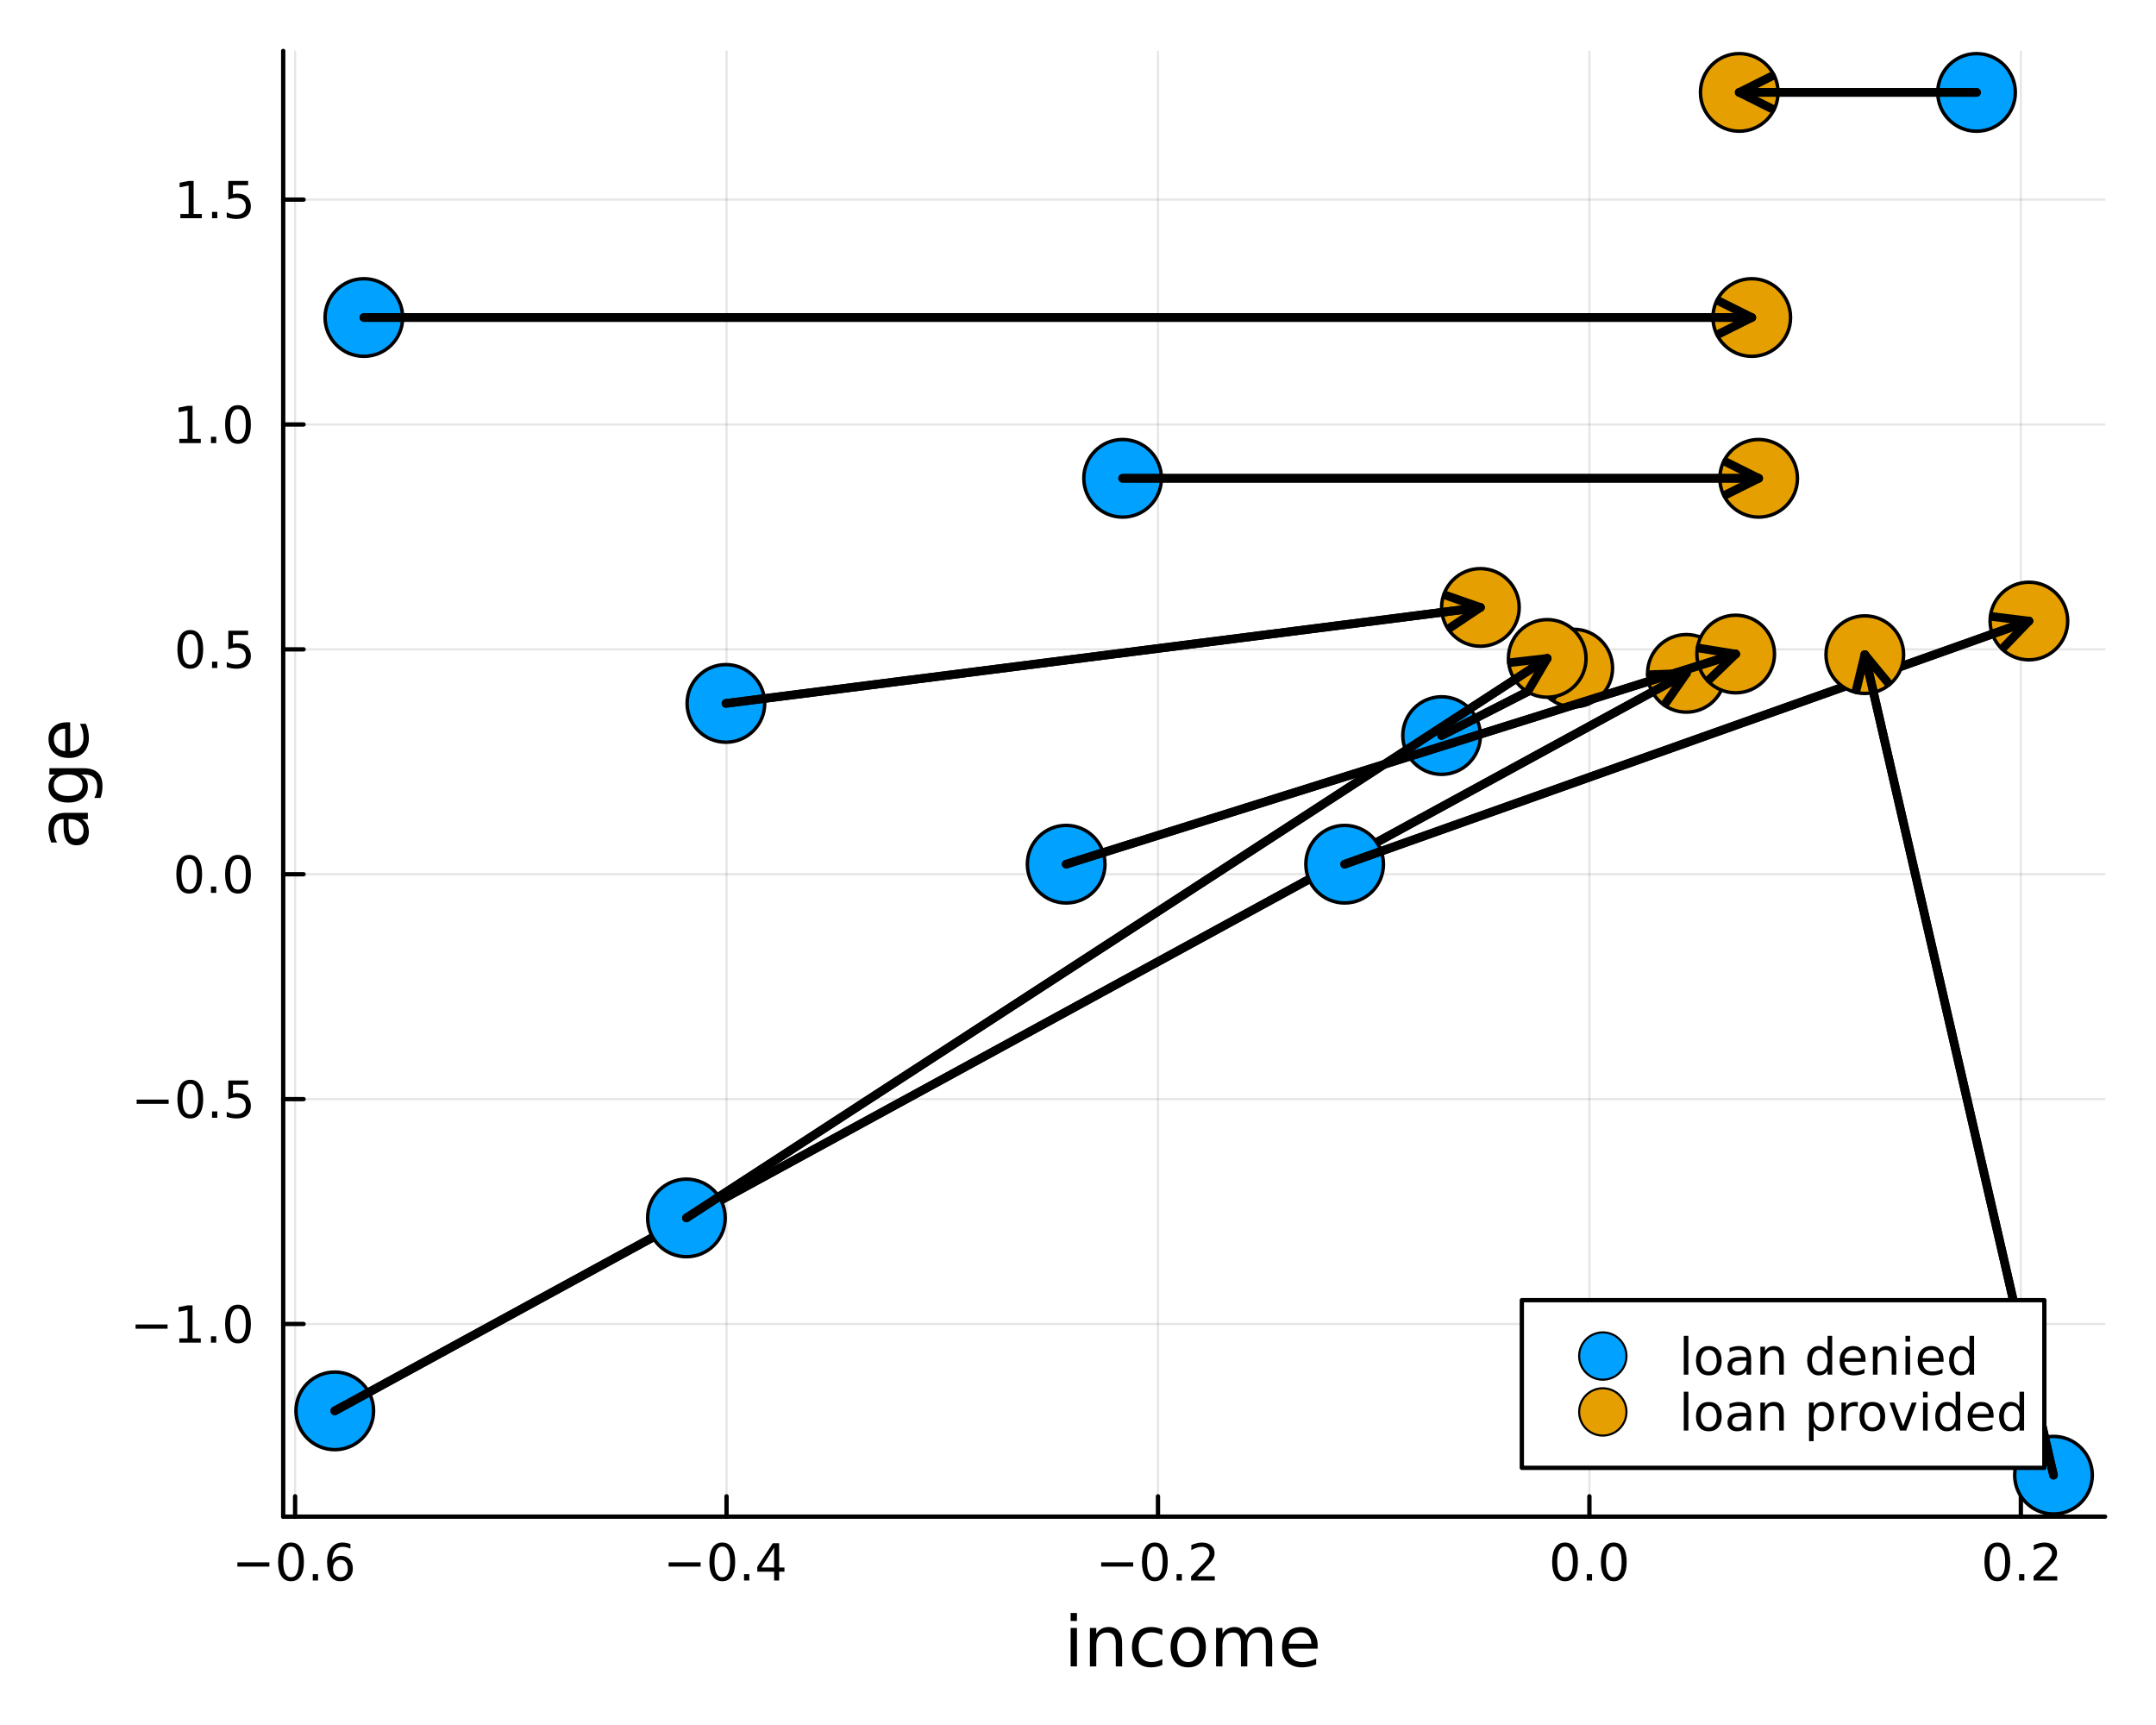 <?xml version="1.0" encoding="utf-8"?>
<svg xmlns="http://www.w3.org/2000/svg" xmlns:xlink="http://www.w3.org/1999/xlink" width="500" height="400" viewBox="0 0 2000 1600">
<rect x="0" y="0" width="2000" height="1600" fill="#333333" stroke="none"/>
<defs>
  <clipPath id="clip060">
    <rect x="0" y="0" width="2000" height="1600"/>
  </clipPath>
</defs>
<path clip-path="url(#clip060)" d="M0 1600 L2000 1600 L2000 0 L0 0  Z" fill="#ffffff" fill-rule="evenodd" fill-opacity="1"/>
<defs>
  <clipPath id="clip061">
    <rect x="400" y="0" width="1401" height="1401"/>
  </clipPath>
</defs>
<path clip-path="url(#clip060)" d="M262.708 1406.76 L1952.76 1406.76 L1952.76 47.244 L262.708 47.244  Z" fill="#ffffff" fill-rule="evenodd" fill-opacity="1"/>
<defs>
  <clipPath id="clip062">
    <rect x="262" y="47" width="1691" height="1361"/>
  </clipPath>
</defs>
<polyline clip-path="url(#clip062)" style="stroke:#000000; stroke-linecap:round; stroke-linejoin:round; stroke-width:2; stroke-opacity:0.1; fill:none" points="273.758,1406.76 273.758,47.244 "/>
<polyline clip-path="url(#clip062)" style="stroke:#000000; stroke-linecap:round; stroke-linejoin:round; stroke-width:2; stroke-opacity:0.1; fill:none" points="673.976,1406.76 673.976,47.244 "/>
<polyline clip-path="url(#clip062)" style="stroke:#000000; stroke-linecap:round; stroke-linejoin:round; stroke-width:2; stroke-opacity:0.1; fill:none" points="1074.19,1406.76 1074.19,47.244 "/>
<polyline clip-path="url(#clip062)" style="stroke:#000000; stroke-linecap:round; stroke-linejoin:round; stroke-width:2; stroke-opacity:0.1; fill:none" points="1474.41,1406.76 1474.41,47.244 "/>
<polyline clip-path="url(#clip062)" style="stroke:#000000; stroke-linecap:round; stroke-linejoin:round; stroke-width:2; stroke-opacity:0.1; fill:none" points="1874.63,1406.76 1874.63,47.244 "/>
<polyline clip-path="url(#clip060)" style="stroke:#000000; stroke-linecap:round; stroke-linejoin:round; stroke-width:4; stroke-opacity:1; fill:none" points="262.708,1406.76 1952.76,1406.76 "/>
<polyline clip-path="url(#clip060)" style="stroke:#000000; stroke-linecap:round; stroke-linejoin:round; stroke-width:4; stroke-opacity:1; fill:none" points="273.758,1406.76 273.758,1387.87 "/>
<polyline clip-path="url(#clip060)" style="stroke:#000000; stroke-linecap:round; stroke-linejoin:round; stroke-width:4; stroke-opacity:1; fill:none" points="673.976,1406.76 673.976,1387.87 "/>
<polyline clip-path="url(#clip060)" style="stroke:#000000; stroke-linecap:round; stroke-linejoin:round; stroke-width:4; stroke-opacity:1; fill:none" points="1074.19,1406.76 1074.19,1387.87 "/>
<polyline clip-path="url(#clip060)" style="stroke:#000000; stroke-linecap:round; stroke-linejoin:round; stroke-width:4; stroke-opacity:1; fill:none" points="1474.41,1406.76 1474.41,1387.87 "/>
<polyline clip-path="url(#clip060)" style="stroke:#000000; stroke-linecap:round; stroke-linejoin:round; stroke-width:4; stroke-opacity:1; fill:none" points="1874.63,1406.76 1874.63,1387.87 "/>
<path clip-path="url(#clip060)" d="M220.205 1449.14 L249.881 1449.14 L249.881 1453.07 L220.205 1453.07 L220.205 1449.14 Z" fill="#000000" fill-rule="nonzero" fill-opacity="1" /><path clip-path="url(#clip060)" d="M269.973 1434.48 Q266.362 1434.48 264.534 1438.05 Q262.728 1441.59 262.728 1448.72 Q262.728 1455.83 264.534 1459.39 Q266.362 1462.93 269.973 1462.93 Q273.608 1462.93 275.413 1459.39 Q277.242 1455.83 277.242 1448.72 Q277.242 1441.59 275.413 1438.05 Q273.608 1434.48 269.973 1434.48 M269.973 1430.78 Q275.784 1430.78 278.839 1435.39 Q281.918 1439.97 281.918 1448.72 Q281.918 1457.45 278.839 1462.05 Q275.784 1466.64 269.973 1466.64 Q264.163 1466.64 261.085 1462.05 Q258.029 1457.45 258.029 1448.72 Q258.029 1439.97 261.085 1435.39 Q264.163 1430.78 269.973 1430.78 Z" fill="#000000" fill-rule="nonzero" fill-opacity="1" /><path clip-path="url(#clip060)" d="M290.135 1460.08 L295.02 1460.08 L295.02 1465.96 L290.135 1465.96 L290.135 1460.08 Z" fill="#000000" fill-rule="nonzero" fill-opacity="1" /><path clip-path="url(#clip060)" d="M315.783 1446.82 Q312.635 1446.82 310.783 1448.97 Q308.955 1451.13 308.955 1454.88 Q308.955 1458.6 310.783 1460.78 Q312.635 1462.93 315.783 1462.93 Q318.931 1462.93 320.76 1460.78 Q322.612 1458.6 322.612 1454.88 Q322.612 1451.13 320.76 1448.97 Q318.931 1446.82 315.783 1446.82 M325.066 1432.17 L325.066 1436.43 Q323.306 1435.59 321.501 1435.15 Q319.718 1434.71 317.959 1434.71 Q313.33 1434.71 310.876 1437.84 Q308.445 1440.96 308.098 1447.28 Q309.464 1445.27 311.524 1444.2 Q313.584 1443.12 316.061 1443.12 Q321.269 1443.12 324.279 1446.29 Q327.311 1449.44 327.311 1454.88 Q327.311 1460.2 324.163 1463.42 Q321.015 1466.64 315.783 1466.64 Q309.788 1466.64 306.617 1462.05 Q303.445 1457.45 303.445 1448.72 Q303.445 1440.52 307.334 1435.66 Q311.223 1430.78 317.774 1430.78 Q319.533 1430.78 321.316 1431.13 Q323.121 1431.47 325.066 1432.17 Z" fill="#000000" fill-rule="nonzero" fill-opacity="1" /><path clip-path="url(#clip060)" d="M620.261 1449.14 L649.937 1449.14 L649.937 1453.07 L620.261 1453.07 L620.261 1449.14 Z" fill="#000000" fill-rule="nonzero" fill-opacity="1" /><path clip-path="url(#clip060)" d="M670.029 1434.48 Q666.418 1434.48 664.59 1438.05 Q662.784 1441.59 662.784 1448.72 Q662.784 1455.83 664.59 1459.39 Q666.418 1462.93 670.029 1462.93 Q673.664 1462.93 675.469 1459.39 Q677.298 1455.83 677.298 1448.72 Q677.298 1441.59 675.469 1438.05 Q673.664 1434.48 670.029 1434.48 M670.029 1430.78 Q675.84 1430.78 678.895 1435.39 Q681.974 1439.97 681.974 1448.72 Q681.974 1457.45 678.895 1462.05 Q675.84 1466.64 670.029 1466.64 Q664.219 1466.64 661.141 1462.05 Q658.085 1457.45 658.085 1448.72 Q658.085 1439.97 661.141 1435.39 Q664.219 1430.78 670.029 1430.78 Z" fill="#000000" fill-rule="nonzero" fill-opacity="1" /><path clip-path="url(#clip060)" d="M690.191 1460.08 L695.076 1460.08 L695.076 1465.96 L690.191 1465.96 L690.191 1460.08 Z" fill="#000000" fill-rule="nonzero" fill-opacity="1" /><path clip-path="url(#clip060)" d="M718.108 1435.48 L706.302 1453.93 L718.108 1453.93 L718.108 1435.48 M716.881 1431.4 L722.761 1431.4 L722.761 1453.93 L727.691 1453.93 L727.691 1457.82 L722.761 1457.82 L722.761 1465.96 L718.108 1465.96 L718.108 1457.82 L702.506 1457.82 L702.506 1453.3 L716.881 1431.4 Z" fill="#000000" fill-rule="nonzero" fill-opacity="1" /><path clip-path="url(#clip060)" d="M1021.52 1449.14 L1051.2 1449.14 L1051.2 1453.07 L1021.52 1453.07 L1021.52 1449.14 Z" fill="#000000" fill-rule="nonzero" fill-opacity="1" /><path clip-path="url(#clip060)" d="M1071.29 1434.48 Q1067.68 1434.48 1065.85 1438.05 Q1064.04 1441.59 1064.04 1448.72 Q1064.04 1455.83 1065.85 1459.39 Q1067.68 1462.93 1071.29 1462.93 Q1074.92 1462.93 1076.73 1459.39 Q1078.56 1455.83 1078.56 1448.72 Q1078.56 1441.59 1076.73 1438.05 Q1074.92 1434.48 1071.29 1434.48 M1071.29 1430.78 Q1077.1 1430.78 1080.15 1435.39 Q1083.23 1439.97 1083.23 1448.72 Q1083.23 1457.45 1080.15 1462.05 Q1077.1 1466.64 1071.29 1466.64 Q1065.48 1466.64 1062.4 1462.05 Q1059.34 1457.45 1059.34 1448.72 Q1059.34 1439.97 1062.4 1435.39 Q1065.48 1430.78 1071.29 1430.78 Z" fill="#000000" fill-rule="nonzero" fill-opacity="1" /><path clip-path="url(#clip060)" d="M1091.45 1460.08 L1096.34 1460.08 L1096.34 1465.96 L1091.45 1465.96 L1091.45 1460.08 Z" fill="#000000" fill-rule="nonzero" fill-opacity="1" /><path clip-path="url(#clip060)" d="M1110.55 1462.03 L1126.87 1462.03 L1126.87 1465.96 L1104.92 1465.96 L1104.92 1462.03 Q1107.59 1459.27 1112.17 1454.64 Q1116.77 1449.99 1117.96 1448.65 Q1120.2 1446.13 1121.08 1444.39 Q1121.98 1442.63 1121.98 1440.94 Q1121.98 1438.19 1120.04 1436.45 Q1118.12 1434.71 1115.02 1434.71 Q1112.82 1434.71 1110.36 1435.48 Q1107.93 1436.24 1105.15 1437.79 L1105.15 1433.07 Q1107.98 1431.94 1110.43 1431.36 Q1112.89 1430.78 1114.92 1430.78 Q1120.29 1430.78 1123.49 1433.46 Q1126.68 1436.15 1126.68 1440.64 Q1126.68 1442.77 1125.87 1444.69 Q1125.09 1446.59 1122.98 1449.18 Q1122.4 1449.85 1119.3 1453.07 Q1116.2 1456.26 1110.55 1462.03 Z" fill="#000000" fill-rule="nonzero" fill-opacity="1" /><path clip-path="url(#clip060)" d="M1451.8 1434.48 Q1448.19 1434.48 1446.36 1438.05 Q1444.55 1441.59 1444.55 1448.72 Q1444.55 1455.83 1446.36 1459.39 Q1448.19 1462.93 1451.8 1462.93 Q1455.43 1462.93 1457.24 1459.39 Q1459.07 1455.83 1459.07 1448.72 Q1459.07 1441.59 1457.24 1438.05 Q1455.43 1434.48 1451.8 1434.48 M1451.8 1430.78 Q1457.61 1430.78 1460.66 1435.39 Q1463.74 1439.97 1463.74 1448.72 Q1463.74 1457.45 1460.66 1462.05 Q1457.61 1466.64 1451.8 1466.64 Q1445.99 1466.64 1442.91 1462.05 Q1439.85 1457.45 1439.85 1448.72 Q1439.85 1439.97 1442.91 1435.39 Q1445.99 1430.78 1451.8 1430.78 Z" fill="#000000" fill-rule="nonzero" fill-opacity="1" /><path clip-path="url(#clip060)" d="M1471.96 1460.08 L1476.84 1460.08 L1476.84 1465.96 L1471.96 1465.96 L1471.96 1460.08 Z" fill="#000000" fill-rule="nonzero" fill-opacity="1" /><path clip-path="url(#clip060)" d="M1497.03 1434.48 Q1493.42 1434.48 1491.59 1438.05 Q1489.78 1441.59 1489.78 1448.72 Q1489.78 1455.83 1491.59 1459.39 Q1493.42 1462.93 1497.03 1462.93 Q1500.66 1462.93 1502.47 1459.39 Q1504.3 1455.83 1504.3 1448.72 Q1504.3 1441.59 1502.47 1438.05 Q1500.66 1434.48 1497.03 1434.48 M1497.03 1430.78 Q1502.84 1430.78 1505.89 1435.39 Q1508.97 1439.97 1508.97 1448.72 Q1508.97 1457.45 1505.89 1462.05 Q1502.84 1466.64 1497.03 1466.64 Q1491.22 1466.64 1488.14 1462.05 Q1485.08 1457.45 1485.08 1448.72 Q1485.08 1439.97 1488.14 1435.39 Q1491.22 1430.78 1497.03 1430.78 Z" fill="#000000" fill-rule="nonzero" fill-opacity="1" /><path clip-path="url(#clip060)" d="M1852.81 1434.48 Q1849.2 1434.48 1847.37 1438.05 Q1845.57 1441.59 1845.57 1448.72 Q1845.57 1455.83 1847.37 1459.39 Q1849.2 1462.93 1852.81 1462.93 Q1856.45 1462.93 1858.25 1459.39 Q1860.08 1455.83 1860.08 1448.72 Q1860.08 1441.59 1858.25 1438.05 Q1856.45 1434.48 1852.81 1434.48 M1852.81 1430.78 Q1858.62 1430.78 1861.68 1435.39 Q1864.76 1439.97 1864.76 1448.72 Q1864.76 1457.45 1861.68 1462.05 Q1858.62 1466.64 1852.81 1466.64 Q1847 1466.64 1843.92 1462.05 Q1840.87 1457.45 1840.87 1448.72 Q1840.87 1439.97 1843.92 1435.39 Q1847 1430.78 1852.81 1430.78 Z" fill="#000000" fill-rule="nonzero" fill-opacity="1" /><path clip-path="url(#clip060)" d="M1872.98 1460.08 L1877.86 1460.08 L1877.86 1465.96 L1872.98 1465.96 L1872.98 1460.08 Z" fill="#000000" fill-rule="nonzero" fill-opacity="1" /><path clip-path="url(#clip060)" d="M1892.07 1462.03 L1908.39 1462.03 L1908.39 1465.96 L1886.45 1465.96 L1886.45 1462.03 Q1889.11 1459.27 1893.69 1454.64 Q1898.3 1449.99 1899.48 1448.65 Q1901.72 1446.13 1902.6 1444.39 Q1903.51 1442.63 1903.51 1440.94 Q1903.51 1438.19 1901.56 1436.45 Q1899.64 1434.71 1896.54 1434.71 Q1894.34 1434.71 1891.89 1435.48 Q1889.46 1436.24 1886.68 1437.79 L1886.68 1433.07 Q1889.5 1431.94 1891.96 1431.36 Q1894.41 1430.78 1896.45 1430.78 Q1901.82 1430.78 1905.01 1433.46 Q1908.21 1436.15 1908.21 1440.64 Q1908.21 1442.77 1907.4 1444.69 Q1906.61 1446.59 1904.5 1449.18 Q1903.92 1449.85 1900.82 1453.07 Q1897.72 1456.26 1892.07 1462.03 Z" fill="#000000" fill-rule="nonzero" fill-opacity="1" /><path clip-path="url(#clip060)" d="M993.165 1509.98 L999.022 1509.98 L999.022 1545.63 L993.165 1545.63 L993.165 1509.98 M993.165 1496.1 L999.022 1496.1 L999.022 1503.52 L993.165 1503.52 L993.165 1496.1 Z" fill="#000000" fill-rule="nonzero" fill-opacity="1" /><path clip-path="url(#clip060)" d="M1040.91 1524.11 L1040.91 1545.63 L1035.05 1545.63 L1035.05 1524.3 Q1035.05 1519.24 1033.08 1516.73 Q1031.1 1514.21 1027.16 1514.21 Q1022.42 1514.21 1019.68 1517.24 Q1016.94 1520.26 1016.94 1525.48 L1016.94 1545.63 L1011.05 1545.63 L1011.05 1509.98 L1016.94 1509.98 L1016.94 1515.52 Q1019.04 1512.3 1021.87 1510.71 Q1024.74 1509.12 1028.46 1509.12 Q1034.61 1509.12 1037.76 1512.94 Q1040.91 1516.73 1040.91 1524.11 Z" fill="#000000" fill-rule="nonzero" fill-opacity="1" /><path clip-path="url(#clip060)" d="M1078.24 1511.35 L1078.24 1516.82 Q1075.76 1515.45 1073.25 1514.79 Q1070.76 1514.09 1068.22 1514.09 Q1062.52 1514.09 1059.37 1517.71 Q1056.22 1521.31 1056.22 1527.84 Q1056.22 1534.36 1059.37 1537.99 Q1062.52 1541.59 1068.22 1541.59 Q1070.76 1541.59 1073.25 1540.92 Q1075.76 1540.22 1078.24 1538.85 L1078.24 1544.26 Q1075.79 1545.41 1073.15 1545.98 Q1070.54 1546.55 1067.58 1546.55 Q1059.53 1546.55 1054.79 1541.49 Q1050.04 1536.43 1050.04 1527.84 Q1050.04 1519.11 1054.82 1514.12 Q1059.62 1509.12 1067.96 1509.12 Q1070.67 1509.12 1073.25 1509.69 Q1075.82 1510.23 1078.24 1511.35 Z" fill="#000000" fill-rule="nonzero" fill-opacity="1" /><path clip-path="url(#clip060)" d="M1102.24 1514.09 Q1097.53 1514.09 1094.79 1517.78 Q1092.06 1521.44 1092.06 1527.84 Q1092.06 1534.23 1094.76 1537.93 Q1097.5 1541.59 1102.24 1541.59 Q1106.92 1541.59 1109.66 1537.89 Q1112.39 1534.2 1112.39 1527.84 Q1112.39 1521.5 1109.66 1517.81 Q1106.92 1514.09 1102.24 1514.09 M1102.24 1509.12 Q1109.88 1509.12 1114.24 1514.09 Q1118.6 1519.05 1118.6 1527.84 Q1118.6 1536.59 1114.24 1541.59 Q1109.88 1546.55 1102.24 1546.55 Q1094.57 1546.55 1090.21 1541.59 Q1085.88 1536.59 1085.88 1527.84 Q1085.88 1519.05 1090.21 1514.09 Q1094.57 1509.12 1102.24 1509.12 Z" fill="#000000" fill-rule="nonzero" fill-opacity="1" /><path clip-path="url(#clip060)" d="M1156.06 1516.82 Q1158.26 1512.88 1161.32 1511 Q1164.37 1509.12 1168.51 1509.12 Q1174.08 1509.12 1177.1 1513.04 Q1180.13 1516.92 1180.13 1524.11 L1180.13 1545.63 L1174.24 1545.63 L1174.24 1524.3 Q1174.24 1519.18 1172.42 1516.7 Q1170.61 1514.21 1166.89 1514.21 Q1162.33 1514.21 1159.69 1517.24 Q1157.05 1520.26 1157.05 1525.48 L1157.05 1545.63 L1151.16 1545.63 L1151.16 1524.3 Q1151.16 1519.15 1149.35 1516.7 Q1147.53 1514.21 1143.75 1514.21 Q1139.26 1514.21 1136.62 1517.27 Q1133.97 1520.29 1133.97 1525.48 L1133.97 1545.63 L1128.09 1545.63 L1128.09 1509.98 L1133.97 1509.98 L1133.97 1515.52 Q1135.98 1512.24 1138.78 1510.68 Q1141.58 1509.12 1145.43 1509.12 Q1149.32 1509.12 1152.02 1511.09 Q1154.76 1513.07 1156.06 1516.82 Z" fill="#000000" fill-rule="nonzero" fill-opacity="1" /><path clip-path="url(#clip060)" d="M1222.3 1526.34 L1222.3 1529.2 L1195.37 1529.2 Q1195.75 1535.25 1199 1538.43 Q1202.28 1541.59 1208.1 1541.59 Q1211.48 1541.59 1214.63 1540.76 Q1217.81 1539.93 1220.93 1538.28 L1220.93 1543.81 Q1217.78 1545.15 1214.47 1545.85 Q1211.16 1546.55 1207.75 1546.55 Q1199.22 1546.55 1194.23 1541.59 Q1189.26 1536.62 1189.26 1528.15 Q1189.26 1519.4 1193.97 1514.28 Q1198.71 1509.12 1206.73 1509.12 Q1213.93 1509.12 1218.1 1513.77 Q1222.3 1518.38 1222.3 1526.34 M1216.44 1524.62 Q1216.38 1519.81 1213.74 1516.95 Q1211.13 1514.09 1206.8 1514.09 Q1201.9 1514.09 1198.94 1516.85 Q1196.01 1519.62 1195.56 1524.65 L1216.44 1524.62 Z" fill="#000000" fill-rule="nonzero" fill-opacity="1" /><polyline clip-path="url(#clip062)" style="stroke:#000000; stroke-linecap:round; stroke-linejoin:round; stroke-width:2; stroke-opacity:0.1; fill:none" points="262.708,1228.05 1952.76,1228.05 "/>
<polyline clip-path="url(#clip062)" style="stroke:#000000; stroke-linecap:round; stroke-linejoin:round; stroke-width:2; stroke-opacity:0.1; fill:none" points="262.708,1019.47 1952.76,1019.47 "/>
<polyline clip-path="url(#clip062)" style="stroke:#000000; stroke-linecap:round; stroke-linejoin:round; stroke-width:2; stroke-opacity:0.1; fill:none" points="262.708,810.884 1952.76,810.884 "/>
<polyline clip-path="url(#clip062)" style="stroke:#000000; stroke-linecap:round; stroke-linejoin:round; stroke-width:2; stroke-opacity:0.1; fill:none" points="262.708,602.299 1952.76,602.299 "/>
<polyline clip-path="url(#clip062)" style="stroke:#000000; stroke-linecap:round; stroke-linejoin:round; stroke-width:2; stroke-opacity:0.1; fill:none" points="262.708,393.714 1952.76,393.714 "/>
<polyline clip-path="url(#clip062)" style="stroke:#000000; stroke-linecap:round; stroke-linejoin:round; stroke-width:2; stroke-opacity:0.1; fill:none" points="262.708,185.129 1952.76,185.129 "/>
<polyline clip-path="url(#clip060)" style="stroke:#000000; stroke-linecap:round; stroke-linejoin:round; stroke-width:4; stroke-opacity:1; fill:none" points="262.708,1406.76 262.708,47.244 "/>
<polyline clip-path="url(#clip060)" style="stroke:#000000; stroke-linecap:round; stroke-linejoin:round; stroke-width:4; stroke-opacity:1; fill:none" points="262.708,1228.05 281.606,1228.05 "/>
<polyline clip-path="url(#clip060)" style="stroke:#000000; stroke-linecap:round; stroke-linejoin:round; stroke-width:4; stroke-opacity:1; fill:none" points="262.708,1019.47 281.606,1019.47 "/>
<polyline clip-path="url(#clip060)" style="stroke:#000000; stroke-linecap:round; stroke-linejoin:round; stroke-width:4; stroke-opacity:1; fill:none" points="262.708,810.884 281.606,810.884 "/>
<polyline clip-path="url(#clip060)" style="stroke:#000000; stroke-linecap:round; stroke-linejoin:round; stroke-width:4; stroke-opacity:1; fill:none" points="262.708,602.299 281.606,602.299 "/>
<polyline clip-path="url(#clip060)" style="stroke:#000000; stroke-linecap:round; stroke-linejoin:round; stroke-width:4; stroke-opacity:1; fill:none" points="262.708,393.714 281.606,393.714 "/>
<polyline clip-path="url(#clip060)" style="stroke:#000000; stroke-linecap:round; stroke-linejoin:round; stroke-width:4; stroke-opacity:1; fill:none" points="262.708,185.129 281.606,185.129 "/>
<path clip-path="url(#clip060)" d="M125.764 1228.5 L155.44 1228.5 L155.44 1232.44 L125.764 1232.44 L125.764 1228.5 Z" fill="#000000" fill-rule="nonzero" fill-opacity="1" /><path clip-path="url(#clip060)" d="M166.343 1241.4 L173.981 1241.4 L173.981 1215.03 L165.671 1216.7 L165.671 1212.44 L173.935 1210.77 L178.611 1210.77 L178.611 1241.4 L186.25 1241.4 L186.25 1245.33 L166.343 1245.33 L166.343 1241.4 Z" fill="#000000" fill-rule="nonzero" fill-opacity="1" /><path clip-path="url(#clip060)" d="M195.694 1239.45 L200.579 1239.45 L200.579 1245.33 L195.694 1245.33 L195.694 1239.45 Z" fill="#000000" fill-rule="nonzero" fill-opacity="1" /><path clip-path="url(#clip060)" d="M220.764 1213.85 Q217.153 1213.85 215.324 1217.42 Q213.518 1220.96 213.518 1228.09 Q213.518 1235.19 215.324 1238.76 Q217.153 1242.3 220.764 1242.3 Q224.398 1242.3 226.203 1238.76 Q228.032 1235.19 228.032 1228.09 Q228.032 1220.96 226.203 1217.42 Q224.398 1213.85 220.764 1213.85 M220.764 1210.15 Q226.574 1210.15 229.629 1214.75 Q232.708 1219.34 232.708 1228.09 Q232.708 1236.81 229.629 1241.42 Q226.574 1246 220.764 1246 Q214.953 1246 211.875 1241.42 Q208.819 1236.81 208.819 1228.09 Q208.819 1219.34 211.875 1214.75 Q214.953 1210.15 220.764 1210.15 Z" fill="#000000" fill-rule="nonzero" fill-opacity="1" /><path clip-path="url(#clip060)" d="M126.76 1019.92 L156.435 1019.92 L156.435 1023.86 L126.76 1023.86 L126.76 1019.92 Z" fill="#000000" fill-rule="nonzero" fill-opacity="1" /><path clip-path="url(#clip060)" d="M176.528 1005.27 Q172.917 1005.27 171.088 1008.83 Q169.282 1012.37 169.282 1019.5 Q169.282 1026.61 171.088 1030.17 Q172.917 1033.72 176.528 1033.72 Q180.162 1033.72 181.968 1030.17 Q183.796 1026.61 183.796 1019.5 Q183.796 1012.37 181.968 1008.83 Q180.162 1005.27 176.528 1005.27 M176.528 1001.56 Q182.338 1001.56 185.393 1006.17 Q188.472 1010.75 188.472 1019.5 Q188.472 1028.23 185.393 1032.84 Q182.338 1037.42 176.528 1037.42 Q170.718 1037.42 167.639 1032.84 Q164.583 1028.23 164.583 1019.5 Q164.583 1010.75 167.639 1006.17 Q170.718 1001.56 176.528 1001.56 Z" fill="#000000" fill-rule="nonzero" fill-opacity="1" /><path clip-path="url(#clip060)" d="M196.69 1030.87 L201.574 1030.87 L201.574 1036.75 L196.69 1036.75 L196.69 1030.87 Z" fill="#000000" fill-rule="nonzero" fill-opacity="1" /><path clip-path="url(#clip060)" d="M211.805 1002.19 L230.162 1002.19 L230.162 1006.12 L216.088 1006.12 L216.088 1014.6 Q217.106 1014.25 218.125 1014.09 Q219.143 1013.9 220.162 1013.9 Q225.949 1013.9 229.328 1017.07 Q232.708 1020.24 232.708 1025.66 Q232.708 1031.24 229.236 1034.34 Q225.764 1037.42 219.444 1037.42 Q217.268 1037.42 215 1037.05 Q212.754 1036.68 210.347 1035.94 L210.347 1031.24 Q212.43 1032.37 214.653 1032.93 Q216.875 1033.48 219.352 1033.48 Q223.356 1033.48 225.694 1031.38 Q228.032 1029.27 228.032 1025.66 Q228.032 1022.05 225.694 1019.94 Q223.356 1017.84 219.352 1017.84 Q217.477 1017.84 215.602 1018.25 Q213.75 1018.67 211.805 1019.55 L211.805 1002.19 Z" fill="#000000" fill-rule="nonzero" fill-opacity="1" /><path clip-path="url(#clip060)" d="M175.532 796.682 Q171.921 796.682 170.093 800.247 Q168.287 803.789 168.287 810.918 Q168.287 818.025 170.093 821.59 Q171.921 825.131 175.532 825.131 Q179.167 825.131 180.972 821.59 Q182.801 818.025 182.801 810.918 Q182.801 803.789 180.972 800.247 Q179.167 796.682 175.532 796.682 M175.532 792.979 Q181.343 792.979 184.398 797.585 Q187.477 802.168 187.477 810.918 Q187.477 819.645 184.398 824.252 Q181.343 828.835 175.532 828.835 Q169.722 828.835 166.644 824.252 Q163.588 819.645 163.588 810.918 Q163.588 802.168 166.644 797.585 Q169.722 792.979 175.532 792.979 Z" fill="#000000" fill-rule="nonzero" fill-opacity="1" /><path clip-path="url(#clip060)" d="M195.694 822.284 L200.579 822.284 L200.579 828.164 L195.694 828.164 L195.694 822.284 Z" fill="#000000" fill-rule="nonzero" fill-opacity="1" /><path clip-path="url(#clip060)" d="M220.764 796.682 Q217.153 796.682 215.324 800.247 Q213.518 803.789 213.518 810.918 Q213.518 818.025 215.324 821.59 Q217.153 825.131 220.764 825.131 Q224.398 825.131 226.203 821.59 Q228.032 818.025 228.032 810.918 Q228.032 803.789 226.203 800.247 Q224.398 796.682 220.764 796.682 M220.764 792.979 Q226.574 792.979 229.629 797.585 Q232.708 802.168 232.708 810.918 Q232.708 819.645 229.629 824.252 Q226.574 828.835 220.764 828.835 Q214.953 828.835 211.875 824.252 Q208.819 819.645 208.819 810.918 Q208.819 802.168 211.875 797.585 Q214.953 792.979 220.764 792.979 Z" fill="#000000" fill-rule="nonzero" fill-opacity="1" /><path clip-path="url(#clip060)" d="M176.528 588.097 Q172.917 588.097 171.088 591.662 Q169.282 595.204 169.282 602.333 Q169.282 609.44 171.088 613.005 Q172.917 616.546 176.528 616.546 Q180.162 616.546 181.968 613.005 Q183.796 609.44 183.796 602.333 Q183.796 595.204 181.968 591.662 Q180.162 588.097 176.528 588.097 M176.528 584.394 Q182.338 584.394 185.393 589 Q188.472 593.584 188.472 602.333 Q188.472 611.06 185.393 615.667 Q182.338 620.25 176.528 620.25 Q170.718 620.25 167.639 615.667 Q164.583 611.06 164.583 602.333 Q164.583 593.584 167.639 589 Q170.718 584.394 176.528 584.394 Z" fill="#000000" fill-rule="nonzero" fill-opacity="1" /><path clip-path="url(#clip060)" d="M196.69 613.699 L201.574 613.699 L201.574 619.579 L196.69 619.579 L196.69 613.699 Z" fill="#000000" fill-rule="nonzero" fill-opacity="1" /><path clip-path="url(#clip060)" d="M211.805 585.019 L230.162 585.019 L230.162 588.954 L216.088 588.954 L216.088 597.426 Q217.106 597.079 218.125 596.917 Q219.143 596.732 220.162 596.732 Q225.949 596.732 229.328 599.903 Q232.708 603.074 232.708 608.491 Q232.708 614.07 229.236 617.171 Q225.764 620.25 219.444 620.25 Q217.268 620.25 215 619.88 Q212.754 619.509 210.347 618.769 L210.347 614.07 Q212.43 615.204 214.653 615.759 Q216.875 616.315 219.352 616.315 Q223.356 616.315 225.694 614.208 Q228.032 612.102 228.032 608.491 Q228.032 604.88 225.694 602.773 Q223.356 600.667 219.352 600.667 Q217.477 600.667 215.602 601.083 Q213.75 601.5 211.805 602.38 L211.805 585.019 Z" fill="#000000" fill-rule="nonzero" fill-opacity="1" /><path clip-path="url(#clip060)" d="M166.343 407.059 L173.981 407.059 L173.981 380.693 L165.671 382.36 L165.671 378.101 L173.935 376.434 L178.611 376.434 L178.611 407.059 L186.25 407.059 L186.25 410.994 L166.343 410.994 L166.343 407.059 Z" fill="#000000" fill-rule="nonzero" fill-opacity="1" /><path clip-path="url(#clip060)" d="M195.694 405.114 L200.579 405.114 L200.579 410.994 L195.694 410.994 L195.694 405.114 Z" fill="#000000" fill-rule="nonzero" fill-opacity="1" /><path clip-path="url(#clip060)" d="M220.764 379.513 Q217.153 379.513 215.324 383.077 Q213.518 386.619 213.518 393.749 Q213.518 400.855 215.324 404.42 Q217.153 407.961 220.764 407.961 Q224.398 407.961 226.203 404.42 Q228.032 400.855 228.032 393.749 Q228.032 386.619 226.203 383.077 Q224.398 379.513 220.764 379.513 M220.764 375.809 Q226.574 375.809 229.629 380.415 Q232.708 384.999 232.708 393.749 Q232.708 402.475 229.629 407.082 Q226.574 411.665 220.764 411.665 Q214.953 411.665 211.875 407.082 Q208.819 402.475 208.819 393.749 Q208.819 384.999 211.875 380.415 Q214.953 375.809 220.764 375.809 Z" fill="#000000" fill-rule="nonzero" fill-opacity="1" /><path clip-path="url(#clip060)" d="M167.338 198.474 L174.977 198.474 L174.977 172.108 L166.667 173.775 L166.667 169.516 L174.931 167.849 L179.606 167.849 L179.606 198.474 L187.245 198.474 L187.245 202.409 L167.338 202.409 L167.338 198.474 Z" fill="#000000" fill-rule="nonzero" fill-opacity="1" /><path clip-path="url(#clip060)" d="M196.69 196.529 L201.574 196.529 L201.574 202.409 L196.69 202.409 L196.69 196.529 Z" fill="#000000" fill-rule="nonzero" fill-opacity="1" /><path clip-path="url(#clip060)" d="M211.805 167.849 L230.162 167.849 L230.162 171.784 L216.088 171.784 L216.088 180.256 Q217.106 179.909 218.125 179.747 Q219.143 179.562 220.162 179.562 Q225.949 179.562 229.328 182.733 Q232.708 185.904 232.708 191.321 Q232.708 196.9 229.236 200.002 Q225.764 203.08 219.444 203.08 Q217.268 203.08 215 202.71 Q212.754 202.34 210.347 201.599 L210.347 196.9 Q212.43 198.034 214.653 198.59 Q216.875 199.145 219.352 199.145 Q223.356 199.145 225.694 197.039 Q228.032 194.932 228.032 191.321 Q228.032 187.71 225.694 185.604 Q223.356 183.497 219.352 183.497 Q217.477 183.497 215.602 183.914 Q213.75 184.33 211.805 185.21 L211.805 167.849 Z" fill="#000000" fill-rule="nonzero" fill-opacity="1" /><path clip-path="url(#clip060)" d="M63.589 765.596 Q63.589 772.694 65.212 775.431 Q66.835 778.168 70.75 778.168 Q73.869 778.168 75.715 776.131 Q77.53 774.062 77.53 770.529 Q77.53 765.66 74.092 762.731 Q70.623 759.771 64.894 759.771 L63.589 759.771 L63.589 765.596 M61.17 753.915 L81.508 753.915 L81.508 759.771 L76.097 759.771 Q79.344 761.777 80.903 764.769 Q82.431 767.76 82.431 772.089 Q82.431 777.564 79.376 780.81 Q76.288 784.025 71.132 784.025 Q65.117 784.025 62.061 780.014 Q59.005 775.972 59.005 767.983 L59.005 759.771 L58.432 759.771 Q54.39 759.771 52.194 762.445 Q49.966 765.087 49.966 769.893 Q49.966 772.948 50.698 775.845 Q51.43 778.741 52.894 781.415 L47.483 781.415 Q46.242 778.2 45.637 775.176 Q45.001 772.153 45.001 769.288 Q45.001 761.554 49.011 757.734 Q53.022 753.915 61.17 753.915 Z" fill="#000000" fill-rule="nonzero" fill-opacity="1" /><path clip-path="url(#clip060)" d="M63.27 718.394 Q56.905 718.394 53.404 721.036 Q49.902 723.646 49.902 728.389 Q49.902 733.099 53.404 735.741 Q56.905 738.351 63.27 738.351 Q69.604 738.351 73.105 735.741 Q76.607 733.099 76.607 728.389 Q76.607 723.646 73.105 721.036 Q69.604 718.394 63.27 718.394 M77.084 712.538 Q86.187 712.538 90.611 716.58 Q95.067 720.622 95.067 728.961 Q95.067 732.049 94.59 734.786 Q94.144 737.523 93.189 740.101 L87.492 740.101 Q88.892 737.523 89.561 735.009 Q90.229 732.494 90.229 729.884 Q90.229 724.123 87.206 721.259 Q84.214 718.394 78.134 718.394 L75.238 718.394 Q78.389 720.209 79.949 723.041 Q81.508 725.874 81.508 729.821 Q81.508 736.377 76.511 740.388 Q71.514 744.398 63.27 744.398 Q54.995 744.398 49.998 740.388 Q45.001 736.377 45.001 729.821 Q45.001 725.874 46.56 723.041 Q48.12 720.209 51.271 718.394 L45.86 718.394 L45.86 712.538 L77.084 712.538 Z" fill="#000000" fill-rule="nonzero" fill-opacity="1" /><path clip-path="url(#clip060)" d="M62.22 669.983 L65.085 669.983 L65.085 696.91 Q71.132 696.528 74.315 693.282 Q77.466 690.003 77.466 684.179 Q77.466 680.805 76.638 677.654 Q75.811 674.471 74.156 671.352 L79.694 671.352 Q81.031 674.503 81.731 677.813 Q82.431 681.123 82.431 684.529 Q82.431 693.059 77.466 698.056 Q72.501 703.021 64.034 703.021 Q55.281 703.021 50.157 698.311 Q45.001 693.568 45.001 685.547 Q45.001 678.354 49.648 674.185 Q54.263 669.983 62.22 669.983 M60.501 675.84 Q55.695 675.903 52.831 678.545 Q49.966 681.155 49.966 685.484 Q49.966 690.385 52.735 693.345 Q55.504 696.274 60.533 696.719 L60.501 675.84 Z" fill="#000000" fill-rule="nonzero" fill-opacity="1" /><circle clip-path="url(#clip062)" cx="673.38" cy="652.436" r="36" fill="#00a1ff" fill-rule="evenodd" fill-opacity="1" stroke="#000000" stroke-opacity="1" stroke-width="3.2"/>
<circle clip-path="url(#clip062)" cx="1373.28" cy="563.41" r="36" fill="#e69f00" fill-rule="evenodd" fill-opacity="1" stroke="#000000" stroke-opacity="1" stroke-width="3.2"/>
<polyline clip-path="url(#clip062)" style="stroke:#000000; stroke-linecap:round; stroke-linejoin:round; stroke-width:8; stroke-opacity:1; fill:none" points="673.38,652.436 1373.28,563.41 "/>
<polyline clip-path="url(#clip062)" style="stroke:#000000; stroke-linecap:round; stroke-linejoin:round; stroke-width:8; stroke-opacity:1; fill:none" points="1341.63,552.315 1373.28,563.41 1345.41,582.076 "/>
<polyline clip-path="url(#clip062)" style="stroke:#000000; stroke-linecap:round; stroke-linejoin:round; stroke-width:8; stroke-opacity:1; fill:none" points="1373.28,563.41 673.38,652.436 "/>
<circle clip-path="url(#clip062)" cx="310.54" cy="1308.63" r="36" fill="#00a1ff" fill-rule="evenodd" fill-opacity="1" stroke="#000000" stroke-opacity="1" stroke-width="3.2"/>
<circle clip-path="url(#clip062)" cx="1564.37" cy="624.559" r="36" fill="#e69f00" fill-rule="evenodd" fill-opacity="1" stroke="#000000" stroke-opacity="1" stroke-width="3.2"/>
<polyline clip-path="url(#clip062)" style="stroke:#000000; stroke-linecap:round; stroke-linejoin:round; stroke-width:8; stroke-opacity:1; fill:none" points="310.54,1308.63 1564.37,624.559 "/>
<polyline clip-path="url(#clip062)" style="stroke:#000000; stroke-linecap:round; stroke-linejoin:round; stroke-width:8; stroke-opacity:1; fill:none" points="1530.85,625.76 1564.37,624.559 1545.22,652.095 "/>
<polyline clip-path="url(#clip062)" style="stroke:#000000; stroke-linecap:round; stroke-linejoin:round; stroke-width:8; stroke-opacity:1; fill:none" points="1564.37,624.559 310.54,1308.63 "/>
<circle clip-path="url(#clip062)" cx="1041.39" cy="443.646" r="36" fill="#00a1ff" fill-rule="evenodd" fill-opacity="1" stroke="#000000" stroke-opacity="1" stroke-width="3.2"/>
<circle clip-path="url(#clip062)" cx="1631.4" cy="443.646" r="36" fill="#e69f00" fill-rule="evenodd" fill-opacity="1" stroke="#000000" stroke-opacity="1" stroke-width="3.2"/>
<polyline clip-path="url(#clip062)" style="stroke:#000000; stroke-linecap:round; stroke-linejoin:round; stroke-width:8; stroke-opacity:1; fill:none" points="1041.39,443.646 1631.4,443.646 "/>
<polyline clip-path="url(#clip062)" style="stroke:#000000; stroke-linecap:round; stroke-linejoin:round; stroke-width:8; stroke-opacity:1; fill:none" points="1601.4,428.646 1631.4,443.646 1601.4,458.646 "/>
<polyline clip-path="url(#clip062)" style="stroke:#000000; stroke-linecap:round; stroke-linejoin:round; stroke-width:8; stroke-opacity:1; fill:none" points="1631.4,443.646 1041.39,443.646 "/>
<circle clip-path="url(#clip062)" cx="1247.35" cy="801.572" r="36" fill="#00a1ff" fill-rule="evenodd" fill-opacity="1" stroke="#000000" stroke-opacity="1" stroke-width="3.2"/>
<circle clip-path="url(#clip062)" cx="1882.09" cy="576.032" r="36" fill="#e69f00" fill-rule="evenodd" fill-opacity="1" stroke="#000000" stroke-opacity="1" stroke-width="3.2"/>
<polyline clip-path="url(#clip062)" style="stroke:#000000; stroke-linecap:round; stroke-linejoin:round; stroke-width:8; stroke-opacity:1; fill:none" points="1247.35,801.572 1882.09,576.032 "/>
<polyline clip-path="url(#clip062)" style="stroke:#000000; stroke-linecap:round; stroke-linejoin:round; stroke-width:8; stroke-opacity:1; fill:none" points="1848.8,571.942 1882.09,576.032 1858.84,600.21 "/>
<polyline clip-path="url(#clip062)" style="stroke:#000000; stroke-linecap:round; stroke-linejoin:round; stroke-width:8; stroke-opacity:1; fill:none" points="1882.09,576.032 1247.35,801.572 "/>
<circle clip-path="url(#clip062)" cx="337.547" cy="294.511" r="36" fill="#00a1ff" fill-rule="evenodd" fill-opacity="1" stroke="#000000" stroke-opacity="1" stroke-width="3.2"/>
<circle clip-path="url(#clip062)" cx="1625" cy="294.511" r="36" fill="#e69f00" fill-rule="evenodd" fill-opacity="1" stroke="#000000" stroke-opacity="1" stroke-width="3.2"/>
<polyline clip-path="url(#clip062)" style="stroke:#000000; stroke-linecap:round; stroke-linejoin:round; stroke-width:8; stroke-opacity:1; fill:none" points="337.547,294.511 1625,294.511 "/>
<polyline clip-path="url(#clip062)" style="stroke:#000000; stroke-linecap:round; stroke-linejoin:round; stroke-width:8; stroke-opacity:1; fill:none" points="1595,279.511 1625,294.511 1595,309.511 "/>
<polyline clip-path="url(#clip062)" style="stroke:#000000; stroke-linecap:round; stroke-linejoin:round; stroke-width:8; stroke-opacity:1; fill:none" points="1625,294.511 337.547,294.511 "/>
<circle clip-path="url(#clip062)" cx="1337.3" cy="682.263" r="36" fill="#00a1ff" fill-rule="evenodd" fill-opacity="1" stroke="#000000" stroke-opacity="1" stroke-width="3.2"/>
<circle clip-path="url(#clip062)" cx="1459.9" cy="619.675" r="36" fill="#e69f00" fill-rule="evenodd" fill-opacity="1" stroke="#000000" stroke-opacity="1" stroke-width="3.2"/>
<polyline clip-path="url(#clip062)" style="stroke:#000000; stroke-linecap:round; stroke-linejoin:round; stroke-width:8; stroke-opacity:1; fill:none" points="1337.3,682.263 1459.9,619.675 "/>
<polyline clip-path="url(#clip062)" style="stroke:#000000; stroke-linecap:round; stroke-linejoin:round; stroke-width:8; stroke-opacity:1; fill:none" points="1426.36,619.955 1459.9,619.675 1440,646.675 "/>
<polyline clip-path="url(#clip062)" style="stroke:#000000; stroke-linecap:round; stroke-linejoin:round; stroke-width:8; stroke-opacity:1; fill:none" points="1459.9,619.675 1337.3,682.263 "/>
<circle clip-path="url(#clip062)" cx="1904.92" cy="1368.29" r="36" fill="#00a1ff" fill-rule="evenodd" fill-opacity="1" stroke="#000000" stroke-opacity="1" stroke-width="3.2"/>
<circle clip-path="url(#clip062)" cx="1729.87" cy="607.204" r="36" fill="#e69f00" fill-rule="evenodd" fill-opacity="1" stroke="#000000" stroke-opacity="1" stroke-width="3.2"/>
<polyline clip-path="url(#clip062)" style="stroke:#000000; stroke-linecap:round; stroke-linejoin:round; stroke-width:8; stroke-opacity:1; fill:none" points="1904.92,1368.29 1729.87,607.204 "/>
<polyline clip-path="url(#clip062)" style="stroke:#000000; stroke-linecap:round; stroke-linejoin:round; stroke-width:8; stroke-opacity:1; fill:none" points="1721.98,639.803 1729.87,607.204 1751.21,633.078 "/>
<polyline clip-path="url(#clip062)" style="stroke:#000000; stroke-linecap:round; stroke-linejoin:round; stroke-width:8; stroke-opacity:1; fill:none" points="1729.87,607.204 1904.92,1368.29 "/>
<circle clip-path="url(#clip062)" cx="636.744" cy="1129.67" r="36" fill="#00a1ff" fill-rule="evenodd" fill-opacity="1" stroke="#000000" stroke-opacity="1" stroke-width="3.2"/>
<circle clip-path="url(#clip062)" cx="1435.27" cy="610.707" r="36" fill="#e69f00" fill-rule="evenodd" fill-opacity="1" stroke="#000000" stroke-opacity="1" stroke-width="3.2"/>
<polyline clip-path="url(#clip062)" style="stroke:#000000; stroke-linecap:round; stroke-linejoin:round; stroke-width:8; stroke-opacity:1; fill:none" points="636.744,1129.67 1435.27,610.707 "/>
<polyline clip-path="url(#clip062)" style="stroke:#000000; stroke-linecap:round; stroke-linejoin:round; stroke-width:8; stroke-opacity:1; fill:none" points="1401.94,614.478 1435.27,610.707 1418.28,639.632 "/>
<polyline clip-path="url(#clip062)" style="stroke:#000000; stroke-linecap:round; stroke-linejoin:round; stroke-width:8; stroke-opacity:1; fill:none" points="1435.27,610.707 636.744,1129.67 "/>
<circle clip-path="url(#clip062)" cx="1833.53" cy="85.721" r="36" fill="#00a1ff" fill-rule="evenodd" fill-opacity="1" stroke="#000000" stroke-opacity="1" stroke-width="3.2"/>
<circle clip-path="url(#clip062)" cx="1613.42" cy="85.721" r="36" fill="#e69f00" fill-rule="evenodd" fill-opacity="1" stroke="#000000" stroke-opacity="1" stroke-width="3.2"/>
<polyline clip-path="url(#clip062)" style="stroke:#000000; stroke-linecap:round; stroke-linejoin:round; stroke-width:8; stroke-opacity:1; fill:none" points="1833.53,85.721 1613.42,85.721 "/>
<polyline clip-path="url(#clip062)" style="stroke:#000000; stroke-linecap:round; stroke-linejoin:round; stroke-width:8; stroke-opacity:1; fill:none" points="1643.42,100.721 1613.42,85.721 1643.42,70.721 "/>
<polyline clip-path="url(#clip062)" style="stroke:#000000; stroke-linecap:round; stroke-linejoin:round; stroke-width:8; stroke-opacity:1; fill:none" points="1613.42,85.721 1833.53,85.721 "/>
<circle clip-path="url(#clip062)" cx="989.016" cy="801.572" r="36" fill="#00a1ff" fill-rule="evenodd" fill-opacity="1" stroke="#000000" stroke-opacity="1" stroke-width="3.2"/>
<circle clip-path="url(#clip062)" cx="1610.1" cy="606.621" r="36" fill="#e69f00" fill-rule="evenodd" fill-opacity="1" stroke="#000000" stroke-opacity="1" stroke-width="3.2"/>
<polyline clip-path="url(#clip062)" style="stroke:#000000; stroke-linecap:round; stroke-linejoin:round; stroke-width:8; stroke-opacity:1; fill:none" points="989.016,801.572 1610.1,606.621 "/>
<polyline clip-path="url(#clip062)" style="stroke:#000000; stroke-linecap:round; stroke-linejoin:round; stroke-width:8; stroke-opacity:1; fill:none" points="1576.99,601.294 1610.1,606.621 1585.97,629.917 "/>
<polyline clip-path="url(#clip062)" style="stroke:#000000; stroke-linecap:round; stroke-linejoin:round; stroke-width:8; stroke-opacity:1; fill:none" points="1610.1,606.621 989.016,801.572 "/>
<path clip-path="url(#clip060)" d="M1411.72 1361.45 L1896.42 1361.45 L1896.42 1205.93 L1411.72 1205.93  Z" fill="#ffffff" fill-rule="evenodd" fill-opacity="1"/>
<polyline clip-path="url(#clip060)" style="stroke:#000000; stroke-linecap:round; stroke-linejoin:round; stroke-width:4; stroke-opacity:1; fill:none" points="1411.72,1361.45 1896.42,1361.45 1896.42,1205.93 1411.72,1205.93 1411.72,1361.45 "/>
<circle clip-path="url(#clip060)" cx="1486.84" cy="1257.77" r="21.943" fill="#00a1ff" fill-rule="evenodd" fill-opacity="1" stroke="#000000" stroke-opacity="1" stroke-width="1.95"/>
<path clip-path="url(#clip060)" d="M1561.95 1239.03 L1566.21 1239.03 L1566.21 1275.05 L1561.95 1275.05 L1561.95 1239.03 Z" fill="#000000" fill-rule="nonzero" fill-opacity="1" /><path clip-path="url(#clip060)" d="M1585.17 1252.11 Q1581.74 1252.11 1579.75 1254.79 Q1577.76 1257.45 1577.76 1262.11 Q1577.76 1266.76 1579.73 1269.44 Q1581.72 1272.11 1585.17 1272.11 Q1588.57 1272.11 1590.56 1269.42 Q1592.55 1266.74 1592.55 1262.11 Q1592.55 1257.5 1590.56 1254.82 Q1588.57 1252.11 1585.17 1252.11 M1585.17 1248.5 Q1590.72 1248.5 1593.89 1252.11 Q1597.07 1255.72 1597.07 1262.11 Q1597.07 1268.47 1593.89 1272.11 Q1590.72 1275.72 1585.17 1275.72 Q1579.59 1275.72 1576.42 1272.11 Q1573.27 1268.47 1573.27 1262.11 Q1573.27 1255.72 1576.42 1252.11 Q1579.59 1248.5 1585.17 1248.5 Z" fill="#000000" fill-rule="nonzero" fill-opacity="1" /><path clip-path="url(#clip060)" d="M1615.91 1262.01 Q1610.75 1262.01 1608.76 1263.19 Q1606.76 1264.38 1606.76 1267.22 Q1606.76 1269.49 1608.25 1270.83 Q1609.75 1272.15 1612.32 1272.15 Q1615.86 1272.15 1617.99 1269.65 Q1620.14 1267.13 1620.14 1262.96 L1620.14 1262.01 L1615.91 1262.01 M1624.4 1260.25 L1624.4 1275.05 L1620.14 1275.05 L1620.14 1271.11 Q1618.69 1273.47 1616.51 1274.61 Q1614.33 1275.72 1611.19 1275.72 Q1607.2 1275.72 1604.84 1273.5 Q1602.51 1271.25 1602.51 1267.5 Q1602.51 1263.13 1605.42 1260.9 Q1608.36 1258.68 1614.17 1258.68 L1620.14 1258.68 L1620.14 1258.26 Q1620.14 1255.32 1618.2 1253.73 Q1616.28 1252.11 1612.78 1252.11 Q1610.56 1252.11 1608.45 1252.64 Q1606.35 1253.17 1604.4 1254.24 L1604.4 1250.3 Q1606.74 1249.4 1608.94 1248.96 Q1611.14 1248.5 1613.22 1248.5 Q1618.85 1248.5 1621.63 1251.41 Q1624.4 1254.33 1624.4 1260.25 Z" fill="#000000" fill-rule="nonzero" fill-opacity="1" /><path clip-path="url(#clip060)" d="M1654.73 1259.4 L1654.73 1275.05 L1650.47 1275.05 L1650.47 1259.54 Q1650.47 1255.86 1649.03 1254.03 Q1647.6 1252.2 1644.73 1252.2 Q1641.28 1252.2 1639.29 1254.4 Q1637.3 1256.6 1637.3 1260.39 L1637.3 1275.05 L1633.01 1275.05 L1633.01 1249.12 L1637.3 1249.12 L1637.3 1253.15 Q1638.82 1250.81 1640.88 1249.65 Q1642.97 1248.5 1645.68 1248.5 Q1650.14 1248.5 1652.44 1251.27 Q1654.73 1254.03 1654.73 1259.4 Z" fill="#000000" fill-rule="nonzero" fill-opacity="1" /><path clip-path="url(#clip060)" d="M1695.35 1253.06 L1695.35 1239.03 L1699.61 1239.03 L1699.61 1275.05 L1695.35 1275.05 L1695.35 1271.16 Q1694.01 1273.47 1691.95 1274.61 Q1689.91 1275.72 1687.04 1275.72 Q1682.34 1275.72 1679.38 1271.97 Q1676.44 1268.22 1676.44 1262.11 Q1676.44 1256 1679.38 1252.25 Q1682.34 1248.5 1687.04 1248.5 Q1689.91 1248.5 1691.95 1249.63 Q1694.01 1250.74 1695.35 1253.06 M1680.84 1262.11 Q1680.84 1266.81 1682.76 1269.49 Q1684.7 1272.15 1688.08 1272.15 Q1691.46 1272.15 1693.41 1269.49 Q1695.35 1266.81 1695.35 1262.11 Q1695.35 1257.41 1693.41 1254.75 Q1691.46 1252.06 1688.08 1252.06 Q1684.7 1252.06 1682.76 1254.75 Q1680.84 1257.41 1680.84 1262.11 Z" fill="#000000" fill-rule="nonzero" fill-opacity="1" /><path clip-path="url(#clip060)" d="M1730.56 1261.02 L1730.56 1263.1 L1710.98 1263.1 Q1711.25 1267.5 1713.62 1269.82 Q1716 1272.11 1720.24 1272.11 Q1722.69 1272.11 1724.98 1271.5 Q1727.3 1270.9 1729.56 1269.7 L1729.56 1273.73 Q1727.27 1274.7 1724.87 1275.21 Q1722.46 1275.72 1719.98 1275.72 Q1713.78 1275.72 1710.14 1272.11 Q1706.53 1268.5 1706.53 1262.34 Q1706.53 1255.97 1709.96 1252.25 Q1713.41 1248.5 1719.24 1248.5 Q1724.47 1248.5 1727.5 1251.88 Q1730.56 1255.23 1730.56 1261.02 M1726.3 1259.77 Q1726.25 1256.27 1724.33 1254.19 Q1722.44 1252.11 1719.29 1252.11 Q1715.72 1252.11 1713.57 1254.12 Q1711.44 1256.13 1711.12 1259.79 L1726.3 1259.77 Z" fill="#000000" fill-rule="nonzero" fill-opacity="1" /><path clip-path="url(#clip060)" d="M1759.1 1259.4 L1759.1 1275.05 L1754.84 1275.05 L1754.84 1259.54 Q1754.84 1255.86 1753.41 1254.03 Q1751.97 1252.2 1749.1 1252.2 Q1745.65 1252.2 1743.66 1254.4 Q1741.67 1256.6 1741.67 1260.39 L1741.67 1275.05 L1737.39 1275.05 L1737.39 1249.12 L1741.67 1249.12 L1741.67 1253.15 Q1743.2 1250.81 1745.26 1249.65 Q1747.34 1248.5 1750.05 1248.5 Q1754.52 1248.5 1756.81 1251.27 Q1759.1 1254.03 1759.1 1259.4 Z" fill="#000000" fill-rule="nonzero" fill-opacity="1" /><path clip-path="url(#clip060)" d="M1767.6 1249.12 L1771.86 1249.12 L1771.86 1275.05 L1767.6 1275.05 L1767.6 1249.12 M1767.6 1239.03 L1771.86 1239.03 L1771.86 1244.42 L1767.6 1244.42 L1767.6 1239.03 Z" fill="#000000" fill-rule="nonzero" fill-opacity="1" /><path clip-path="url(#clip060)" d="M1802.94 1261.02 L1802.94 1263.1 L1783.36 1263.1 Q1783.64 1267.5 1786 1269.82 Q1788.38 1272.11 1792.62 1272.11 Q1795.07 1272.11 1797.37 1271.5 Q1799.68 1270.9 1801.95 1269.7 L1801.95 1273.73 Q1799.66 1274.7 1797.25 1275.21 Q1794.84 1275.72 1792.37 1275.72 Q1786.16 1275.72 1782.53 1272.11 Q1778.92 1268.5 1778.92 1262.34 Q1778.92 1255.97 1782.34 1252.25 Q1785.79 1248.5 1791.62 1248.5 Q1796.86 1248.5 1799.89 1251.88 Q1802.94 1255.23 1802.94 1261.02 M1798.68 1259.77 Q1798.64 1256.27 1796.72 1254.19 Q1794.82 1252.11 1791.67 1252.11 Q1788.11 1252.11 1785.95 1254.12 Q1783.82 1256.13 1783.5 1259.79 L1798.68 1259.77 Z" fill="#000000" fill-rule="nonzero" fill-opacity="1" /><path clip-path="url(#clip060)" d="M1826.99 1253.06 L1826.99 1239.03 L1831.25 1239.03 L1831.25 1275.05 L1826.99 1275.05 L1826.99 1271.16 Q1825.65 1273.47 1823.59 1274.61 Q1821.56 1275.72 1818.68 1275.72 Q1813.99 1275.72 1811.02 1271.97 Q1808.08 1268.22 1808.08 1262.11 Q1808.08 1256 1811.02 1252.25 Q1813.99 1248.5 1818.68 1248.5 Q1821.56 1248.5 1823.59 1249.63 Q1825.65 1250.74 1826.99 1253.06 M1812.48 1262.11 Q1812.48 1266.81 1814.4 1269.49 Q1816.35 1272.15 1819.73 1272.15 Q1823.11 1272.15 1825.05 1269.49 Q1826.99 1266.81 1826.99 1262.11 Q1826.99 1257.41 1825.05 1254.75 Q1823.11 1252.06 1819.73 1252.06 Q1816.35 1252.06 1814.4 1254.75 Q1812.48 1257.41 1812.48 1262.11 Z" fill="#000000" fill-rule="nonzero" fill-opacity="1" /><circle clip-path="url(#clip060)" cx="1486.84" cy="1309.61" r="21.943" fill="#e69f00" fill-rule="evenodd" fill-opacity="1" stroke="#000000" stroke-opacity="1" stroke-width="1.95"/>
<path clip-path="url(#clip060)" d="M1561.95 1290.87 L1566.21 1290.87 L1566.21 1326.89 L1561.95 1326.89 L1561.95 1290.87 Z" fill="#000000" fill-rule="nonzero" fill-opacity="1" /><path clip-path="url(#clip060)" d="M1585.17 1303.95 Q1581.74 1303.95 1579.75 1306.63 Q1577.76 1309.29 1577.76 1313.95 Q1577.76 1318.6 1579.73 1321.28 Q1581.72 1323.95 1585.17 1323.95 Q1588.57 1323.95 1590.56 1321.26 Q1592.55 1318.58 1592.55 1313.95 Q1592.55 1309.34 1590.56 1306.66 Q1588.57 1303.95 1585.17 1303.95 M1585.17 1300.34 Q1590.72 1300.34 1593.89 1303.95 Q1597.07 1307.56 1597.07 1313.95 Q1597.07 1320.31 1593.89 1323.95 Q1590.72 1327.56 1585.17 1327.56 Q1579.59 1327.56 1576.42 1323.95 Q1573.27 1320.31 1573.27 1313.95 Q1573.27 1307.56 1576.42 1303.95 Q1579.59 1300.34 1585.17 1300.34 Z" fill="#000000" fill-rule="nonzero" fill-opacity="1" /><path clip-path="url(#clip060)" d="M1615.91 1313.85 Q1610.75 1313.85 1608.76 1315.03 Q1606.76 1316.22 1606.76 1319.06 Q1606.76 1321.33 1608.25 1322.67 Q1609.75 1323.99 1612.32 1323.99 Q1615.86 1323.99 1617.99 1321.49 Q1620.14 1318.97 1620.14 1314.8 L1620.14 1313.85 L1615.91 1313.85 M1624.4 1312.09 L1624.4 1326.89 L1620.14 1326.89 L1620.14 1322.95 Q1618.69 1325.31 1616.51 1326.45 Q1614.33 1327.56 1611.19 1327.56 Q1607.2 1327.56 1604.84 1325.34 Q1602.51 1323.09 1602.51 1319.34 Q1602.51 1314.97 1605.42 1312.74 Q1608.36 1310.52 1614.17 1310.52 L1620.14 1310.52 L1620.14 1310.1 Q1620.14 1307.16 1618.2 1305.57 Q1616.28 1303.95 1612.78 1303.95 Q1610.56 1303.95 1608.45 1304.48 Q1606.35 1305.01 1604.4 1306.08 L1604.4 1302.14 Q1606.74 1301.24 1608.94 1300.8 Q1611.14 1300.34 1613.22 1300.34 Q1618.85 1300.34 1621.63 1303.25 Q1624.4 1306.17 1624.4 1312.09 Z" fill="#000000" fill-rule="nonzero" fill-opacity="1" /><path clip-path="url(#clip060)" d="M1654.73 1311.24 L1654.73 1326.89 L1650.47 1326.89 L1650.47 1311.38 Q1650.47 1307.7 1649.03 1305.87 Q1647.6 1304.04 1644.73 1304.04 Q1641.28 1304.04 1639.29 1306.24 Q1637.3 1308.44 1637.3 1312.23 L1637.3 1326.89 L1633.01 1326.89 L1633.01 1300.96 L1637.3 1300.96 L1637.3 1304.99 Q1638.82 1302.65 1640.88 1301.49 Q1642.97 1300.34 1645.68 1300.34 Q1650.14 1300.34 1652.44 1303.11 Q1654.73 1305.87 1654.73 1311.24 Z" fill="#000000" fill-rule="nonzero" fill-opacity="1" /><path clip-path="url(#clip060)" d="M1682.41 1323 L1682.41 1336.75 L1678.13 1336.75 L1678.13 1300.96 L1682.41 1300.96 L1682.41 1304.9 Q1683.75 1302.58 1685.79 1301.47 Q1687.85 1300.34 1690.7 1300.34 Q1695.42 1300.34 1698.36 1304.09 Q1701.32 1307.84 1701.32 1313.95 Q1701.32 1320.06 1698.36 1323.81 Q1695.42 1327.56 1690.7 1327.56 Q1687.85 1327.56 1685.79 1326.45 Q1683.75 1325.31 1682.41 1323 M1696.9 1313.95 Q1696.9 1309.25 1694.96 1306.59 Q1693.04 1303.9 1689.66 1303.9 Q1686.28 1303.9 1684.33 1306.59 Q1682.41 1309.25 1682.41 1313.95 Q1682.41 1318.65 1684.33 1321.33 Q1686.28 1323.99 1689.66 1323.99 Q1693.04 1323.99 1694.96 1321.33 Q1696.9 1318.65 1696.9 1313.95 Z" fill="#000000" fill-rule="nonzero" fill-opacity="1" /><path clip-path="url(#clip060)" d="M1723.41 1304.94 Q1722.69 1304.53 1721.83 1304.34 Q1721 1304.13 1719.98 1304.13 Q1716.37 1304.13 1714.43 1306.49 Q1712.5 1308.83 1712.5 1313.23 L1712.5 1326.89 L1708.22 1326.89 L1708.22 1300.96 L1712.5 1300.96 L1712.5 1304.99 Q1713.85 1302.63 1716 1301.49 Q1718.15 1300.34 1721.23 1300.34 Q1721.67 1300.34 1722.2 1300.41 Q1722.74 1300.45 1723.38 1300.57 L1723.41 1304.94 Z" fill="#000000" fill-rule="nonzero" fill-opacity="1" /><path clip-path="url(#clip060)" d="M1736.88 1303.95 Q1733.45 1303.95 1731.46 1306.63 Q1729.47 1309.29 1729.47 1313.95 Q1729.47 1318.6 1731.44 1321.28 Q1733.43 1323.95 1736.88 1323.95 Q1740.28 1323.95 1742.27 1321.26 Q1744.26 1318.58 1744.26 1313.95 Q1744.26 1309.34 1742.27 1306.66 Q1740.28 1303.95 1736.88 1303.95 M1736.88 1300.34 Q1742.44 1300.34 1745.61 1303.95 Q1748.78 1307.56 1748.78 1313.95 Q1748.78 1320.31 1745.61 1323.95 Q1742.44 1327.56 1736.88 1327.56 Q1731.3 1327.56 1728.13 1323.95 Q1724.98 1320.31 1724.98 1313.95 Q1724.98 1307.56 1728.13 1303.95 Q1731.3 1300.34 1736.88 1300.34 Z" fill="#000000" fill-rule="nonzero" fill-opacity="1" /><path clip-path="url(#clip060)" d="M1752.78 1300.96 L1757.3 1300.96 L1765.4 1322.72 L1773.5 1300.96 L1778.01 1300.96 L1768.29 1326.89 L1762.5 1326.89 L1752.78 1300.96 Z" fill="#000000" fill-rule="nonzero" fill-opacity="1" /><path clip-path="url(#clip060)" d="M1783.89 1300.96 L1788.15 1300.96 L1788.15 1326.89 L1783.89 1326.89 L1783.89 1300.96 M1783.89 1290.87 L1788.15 1290.87 L1788.15 1296.26 L1783.89 1296.26 L1783.89 1290.87 Z" fill="#000000" fill-rule="nonzero" fill-opacity="1" /><path clip-path="url(#clip060)" d="M1814.12 1304.9 L1814.12 1290.87 L1818.38 1290.87 L1818.38 1326.89 L1814.12 1326.89 L1814.12 1323 Q1812.78 1325.31 1810.72 1326.45 Q1808.68 1327.56 1805.81 1327.56 Q1801.12 1327.56 1798.15 1323.81 Q1795.21 1320.06 1795.21 1313.95 Q1795.21 1307.84 1798.15 1304.09 Q1801.12 1300.34 1805.81 1300.34 Q1808.68 1300.34 1810.72 1301.47 Q1812.78 1302.58 1814.12 1304.9 M1799.61 1313.95 Q1799.61 1318.65 1801.53 1321.33 Q1803.48 1323.99 1806.86 1323.99 Q1810.24 1323.99 1812.18 1321.33 Q1814.12 1318.65 1814.12 1313.95 Q1814.12 1309.25 1812.18 1306.59 Q1810.24 1303.9 1806.86 1303.9 Q1803.48 1303.9 1801.53 1306.59 Q1799.61 1309.25 1799.61 1313.95 Z" fill="#000000" fill-rule="nonzero" fill-opacity="1" /><path clip-path="url(#clip060)" d="M1849.33 1312.86 L1849.33 1314.94 L1829.75 1314.94 Q1830.03 1319.34 1832.39 1321.66 Q1834.77 1323.95 1839.01 1323.95 Q1841.46 1323.95 1843.75 1323.34 Q1846.07 1322.74 1848.34 1321.54 L1848.34 1325.57 Q1846.05 1326.54 1843.64 1327.05 Q1841.23 1327.56 1838.75 1327.56 Q1832.55 1327.56 1828.92 1323.95 Q1825.3 1320.34 1825.3 1314.18 Q1825.3 1307.81 1828.73 1304.09 Q1832.18 1300.34 1838.01 1300.34 Q1843.24 1300.34 1846.28 1303.72 Q1849.33 1307.07 1849.33 1312.86 M1845.07 1311.61 Q1845.03 1308.11 1843.11 1306.03 Q1841.21 1303.95 1838.06 1303.95 Q1834.49 1303.95 1832.34 1305.96 Q1830.21 1307.97 1829.89 1311.63 L1845.07 1311.61 Z" fill="#000000" fill-rule="nonzero" fill-opacity="1" /><path clip-path="url(#clip060)" d="M1873.38 1304.9 L1873.38 1290.87 L1877.64 1290.87 L1877.64 1326.89 L1873.38 1326.89 L1873.38 1323 Q1872.04 1325.31 1869.98 1326.45 Q1867.94 1327.56 1865.07 1327.56 Q1860.37 1327.56 1857.41 1323.81 Q1854.47 1320.06 1854.47 1313.95 Q1854.47 1307.84 1857.41 1304.09 Q1860.37 1300.34 1865.07 1300.34 Q1867.94 1300.34 1869.98 1301.47 Q1872.04 1302.58 1873.38 1304.9 M1858.87 1313.95 Q1858.87 1318.65 1860.79 1321.33 Q1862.74 1323.99 1866.11 1323.99 Q1869.49 1323.99 1871.44 1321.33 Q1873.38 1318.65 1873.38 1313.95 Q1873.38 1309.25 1871.44 1306.59 Q1869.49 1303.9 1866.11 1303.9 Q1862.74 1303.9 1860.79 1306.59 Q1858.87 1309.25 1858.87 1313.95 Z" fill="#000000" fill-rule="nonzero" fill-opacity="1" /></svg>
